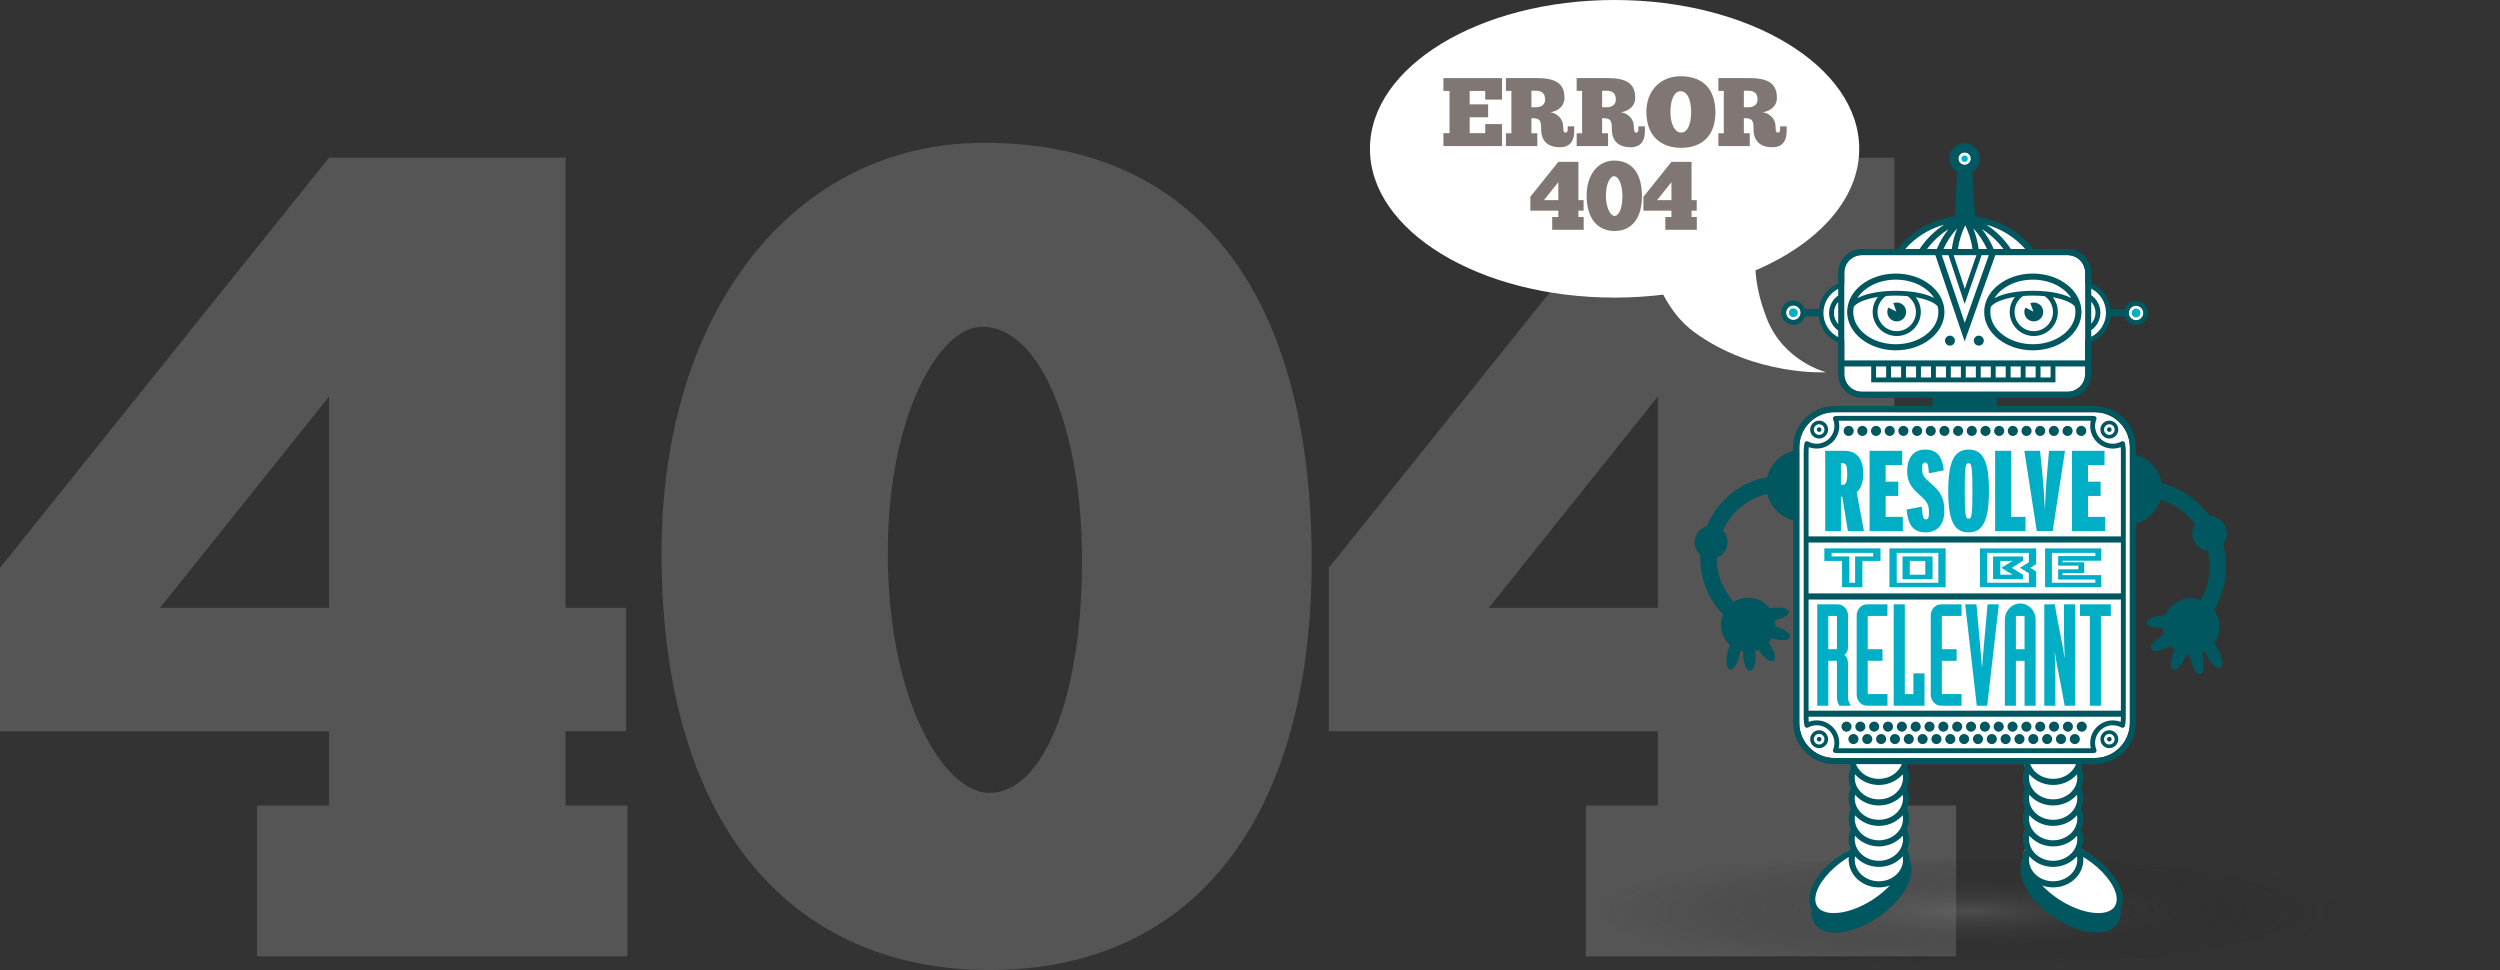 <?xml version="1.0" encoding="utf-8"?>
<!-- Generator: Adobe Illustrator 15.0.2, SVG Export Plug-In . SVG Version: 6.00 Build 0)  -->
<!DOCTYPE svg PUBLIC "-//W3C//DTD SVG 1.1//EN" "http://www.w3.org/Graphics/SVG/1.1/DTD/svg11.dtd">
<svg version="1.1" id="Layer_1" xmlns="http://www.w3.org/2000/svg" xmlns:xlink="http://www.w3.org/1999/xlink" x="0px" y="0px"
	 width="875.209px" height="339.591px" viewBox="209.639 59.957 875.209 339.591"
	 enable-background="new 209.639 59.957 875.209 339.591" xml:space="preserve">
<rect x="209.639" y="59.957" width="875.209" height="339.591" fill="#333333" stroke="none"/>
<g opacity="0.17">
	<path fill="#FFFFFF" d="M209.639,258.751l115.198-143.598h82.799v157.598h21.2v43.199h-21.2v26h21.601v52.799H299.637v-52.799h25.2
		v-26H209.639V258.751z M324.837,272.751v-73.999l-59.199,73.999H324.837z"/>
	<path fill="#FFFFFF" d="M441.238,253.552c0-84.799,46.398-143.598,112.797-143.598c78.398,0,114.799,57.999,114.799,146.397
		c0,88.799-40.4,143.197-112.799,143.197C489.237,399.55,441.238,351.951,441.238,253.552z M588.438,256.352
		c0-47.599-15.201-81.999-34.801-81.999c-14.8-0.4-33.2,30.399-33.2,79.199c0,51.599,19.6,83.998,35.6,83.998
		C574.436,337.55,588.438,305.151,588.438,256.352z"/>
	<path fill="#FFFFFF" d="M674.838,258.751l115.197-143.598h82.799v157.598h21.201v43.199h-21.201v26h21.6v52.799H764.836v-52.799
		h25.199v-26H674.838V258.751z M790.036,272.751v-73.999l-59.199,73.999H790.036z"/>
</g>
<radialGradient id="SVGID_1_" cx="1098.961" cy="-657.332" r="122.32" gradientTransform="matrix(1.077 0 0 -0.173 -284.161 265.197)" gradientUnits="userSpaceOnUse">
	<stop  offset="0" style="stop-color:#757475;stop-opacity:0.808"/>
	<stop  offset="0.169" style="stop-color:#595759;stop-opacity:0.671"/>
	<stop  offset="0.377" style="stop-color:#3D3B3E;stop-opacity:0.504"/>
	<stop  offset="0.585" style="stop-color:#2A272B;stop-opacity:0.335"/>
	<stop  offset="0.793" style="stop-color:#1E1B1F;stop-opacity:0.167"/>
	<stop  offset="1" style="stop-color:#1A171B;stop-opacity:0"/>
</radialGradient>
<ellipse opacity="0.5" fill="url(#SVGID_1_)" enable-background="new    " cx="898.981" cy="378.718" rx="185.867" ry="18.002"/>
<g>
	<path fill="#FFFFFF" d="M897.526,137.582c-10.025,0-18.617,4.476-22.166,10.818h44.338
		C916.149,142.058,907.565,137.582,897.526,137.582z"/>
	<path fill="#00575F" d="M979.627,296.001c-1.387,0-2.627-2.742-3.129-5.453c-0.076-0.387-0.135-0.793-0.18-1.196
		c-0.457-0.015-0.91-0.063-1.342-0.14c-0.057,0.143-0.105,0.281-0.162,0.42c-1.119,2.802-2.74,4.754-3.93,4.754
		c-0.133,0-0.264-0.024-0.381-0.07c-1.359-0.547-0.953-3.688,0.123-6.363c0.066-0.168,0.141-0.332,0.213-0.494
		c-0.541-0.394-1.043-0.845-1.5-1.342c-0.104,0.059-0.209,0.12-0.309,0.176c-1.768,0.989-3.562,1.586-4.801,1.586
		c-0.936,0-1.33-0.35-1.492-0.641c-0.717-1.279,1.572-3.466,4.08-4.877c0.105-0.055,0.215-0.113,0.312-0.169
		c-0.098-0.329-0.178-0.653-0.234-0.974c-0.082-0.442-0.139-0.907-0.154-1.379c-0.25,0.011-0.488,0.017-0.729,0.017
		c-2.361,0-4.787-0.567-4.887-1.847c-0.055-0.676,0.551-1.299,1.734-1.809c1.062-0.46,2.498-0.771,4.033-0.886
		c0.24-0.017,0.479-0.03,0.713-0.039c1.348-2.974,4.049-5.093,7.266-5.698c1.756-0.33,3.557-0.181,5.225,0.426
		c1.645-2.816,2.65-5.922,2.996-9.234c0.281-2.696,0.107-5.395-0.514-8.021c-2.682-0.266-4.867-2.25-5.365-4.908
		c-0.283-1.551,0.029-3.113,0.893-4.428c-0.043-0.064-0.096-0.129-0.141-0.189c-3.117-3.968-7.256-6.828-11.979-8.287
		c-1.623,5.221-6.51,8.839-12,8.839c-5.201,0-9.785-3.12-11.684-7.968l-1.139-1.45l0.246-0.196c0.104-0.083,0.205-0.156,0.311-0.232
		l0.01-0.007c-0.193-0.888-0.295-1.799-0.295-2.704c0-6.922,5.627-12.554,12.551-12.554c6.164,0,11.342,4.36,12.375,10.4
		c6.408,1.656,11.977,5.313,16.133,10.598c0.26,0.334,0.516,0.674,0.76,1.014c2.875,0.043,5.336,2.105,5.861,4.939
		c0.322,1.713-0.109,3.469-1.178,4.838c0.971,3.567,1.262,7.236,0.879,10.912c-0.455,4.375-1.83,8.442-4.086,12.104
		c0.891,1.201,1.506,2.605,1.781,4.084c0.49,2.623-0.105,5.363-1.635,7.546c0.525,0.706,1.021,1.526,1.439,2.379
		c0.674,1.383,1.129,2.774,1.27,3.927c0.158,1.283-0.078,2.11-0.682,2.412c-0.141,0.064-0.295,0.102-0.463,0.102l0,0
		c-1.174,0-2.896-1.836-4.178-4.459c-0.234-0.463-0.428-0.934-0.609-1.408c-0.328,0.187-0.662,0.352-0.998,0.496
		c0.105,0.402,0.193,0.793,0.266,1.18c0.465,2.472,0.326,4.717-0.348,5.713c-0.215,0.309-0.475,0.495-0.775,0.55
		C979.747,296,979.684,296.001,979.627,296.001z"/>
	<path fill="#00575F" d="M822.247,294.798c-1.396,0-2.242-2.813-2.355-5.59c-0.014-0.373-0.014-0.756,0-1.139
		c-0.34-0.066-0.68-0.146-1.006-0.246c-0.064,0.477-0.146,0.956-0.262,1.424c-0.588,2.518-1.867,5.068-3.178,5.068
		c-0.078,0-0.15-0.011-0.225-0.025c-0.285-0.065-0.521-0.256-0.713-0.557c-0.609-0.975-0.645-3.124-0.102-5.47
		c0.215-0.892,0.496-1.755,0.83-2.511c-1.908-1.732-3.014-4.082-3.119-6.653c-0.062-1.394,0.189-2.761,0.738-4.06
		c-5.385-5.469-8.27-13.062-7.938-20.885c-1.227-1.047-1.957-2.545-2.027-4.15c-0.109-2.688,1.672-5.106,4.25-5.811
		c0.168-0.396,0.342-0.792,0.527-1.188c3.959-8.39,11.672-14.37,20.666-16.028c1.344-5.575,6.445-9.601,12.203-9.601
		c6.926,0,12.553,5.633,12.553,12.561c0,6.922-5.627,12.557-12.553,12.557c-5.795,0-10.881-4.034-12.215-9.639
		c-6.697,1.576-12.459,6.271-15.449,12.607c-0.033,0.08-0.068,0.156-0.104,0.234c1.027,1.027,1.615,2.385,1.678,3.834
		c0.104,2.512-1.449,4.809-3.795,5.66c-0.037,5.756,2.113,11.357,5.943,15.449c1.406-0.872,3.004-1.374,4.645-1.439
		c3.121-0.123,6.082,1.289,7.955,3.748c0.221-0.043,0.439-0.082,0.656-0.119c0.768-0.115,1.51-0.176,2.215-0.176
		c2.201,0,3.596,0.547,3.736,1.461c0.207,1.312-2.225,2.432-4.82,2.906c0.088,0.452,0.135,0.885,0.154,1.303
		c0.01,0.295,0.006,0.6-0.02,0.938c0.105,0.032,0.213,0.062,0.322,0.095c1.404,0.411,2.676,0.992,3.576,1.633
		c1.006,0.717,1.443,1.422,1.262,2.041c-0.197,0.674-1.086,1.045-2.5,1.045c-1.043,0-2.311-0.203-3.561-0.572
		c-0.113-0.033-0.223-0.065-0.322-0.098c-0.318,0.562-0.686,1.086-1.09,1.553c0.104,0.129,0.201,0.264,0.293,0.4
		c1.574,2.26,2.623,5.098,1.475,5.901c-0.176,0.118-0.381,0.182-0.619,0.182c-1.135,0-2.9-1.452-4.408-3.614
		c-0.078-0.113-0.158-0.231-0.23-0.346c-0.391,0.165-0.793,0.303-1.191,0.411c0.049,0.382,0.076,0.761,0.09,1.132
		c0.109,2.753-0.527,5.715-1.932,5.77L822.247,294.798z"/>
	<path fill="#FFFFFF" d="M942.971,204.258H851.85c-6.791,0-12.297,5.507-12.297,12.294v96.481c0,6.787,5.506,12.293,12.297,12.293
		h5.355c-0.004,0.117-0.02,0.232-0.02,0.354c0,1.238,0.264,2.42,0.727,3.502c-0.463,1.083-0.727,2.261-0.727,3.501
		c0,1.235,0.264,2.418,0.727,3.499c-0.463,1.087-0.727,2.264-0.727,3.502c0,1.236,0.264,2.416,0.727,3.503
		c-0.463,1.084-0.727,2.263-0.727,3.502c0,1.235,0.264,2.415,0.727,3.497c-0.463,1.087-0.727,2.264-0.727,3.502
		c0,1.176,0.242,2.294,0.662,3.332c-0.818,0.443-1.623,0.923-2.422,1.443c-8.713,5.693-13.314,13.914-10.662,18.923
		c-0.229,1.837,0.037,3.521,0.898,4.922c1.307,2.137,3.832,3.312,7.121,3.312c4.264,0,9.455-1.906,14.23-5.236
		c8.482-5.918,12.949-14.256,10.533-19.387c0.092-1.44-0.172-2.773-0.842-3.92c0.436-1.056,0.684-2.188,0.684-3.388
		c0-1.239-0.264-2.416-0.73-3.502c0.467-1.082,0.73-2.263,0.73-3.497c0-1.24-0.264-2.418-0.73-3.502
		c0.467-1.087,0.73-2.268,0.73-3.503c0-1.239-0.264-2.415-0.73-3.502c0.467-1.081,0.73-2.265,0.73-3.499
		c0-1.241-0.264-2.418-0.73-3.501c0.467-1.082,0.73-2.265,0.73-3.502c0-0.121-0.014-0.236-0.023-0.354h40.686
		c0,0.053-0.01,0.104-0.01,0.162c0,1.234,0.264,2.416,0.732,3.5c-0.469,1.084-0.732,2.262-0.732,3.504
		c0,1.234,0.264,2.414,0.732,3.5c-0.469,1.082-0.732,2.26-0.732,3.502c0,1.235,0.264,2.416,0.732,3.502
		c-0.469,1.084-0.732,2.262-0.732,3.5s0.264,2.418,0.732,3.502c-0.469,1.082-0.732,2.26-0.732,3.5c0,1.195,0.248,2.33,0.684,3.387
		c-0.668,1.15-0.93,2.479-0.844,3.918c-2.41,5.127,2.055,13.471,10.535,19.383c4.773,3.332,9.963,5.245,14.236,5.245
		c3.287,0,5.82-1.179,7.119-3.312c0.855-1.398,1.135-3.09,0.896-4.927c2.652-5.003-1.945-13.229-10.66-18.917
		c-0.803-0.525-1.609-1.002-2.424-1.445c0.418-1.037,0.658-2.158,0.658-3.332c0-1.24-0.264-2.418-0.727-3.5
		c0.465-1.084,0.727-2.264,0.727-3.502s-0.264-2.416-0.727-3.5c0.465-1.086,0.727-2.267,0.727-3.502c0-1.242-0.264-2.42-0.727-3.502
		c0.465-1.086,0.727-2.266,0.727-3.5c0-1.242-0.264-2.419-0.727-3.504c0.465-1.083,0.727-2.265,0.727-3.5
		c0-0.058-0.004-0.109-0.004-0.162h4.73c6.793,0,12.301-5.505,12.301-12.293v-96.48
		C955.272,209.765,949.764,204.258,942.971,204.258z"/>
	<path fill="#00575F" d="M942.971,202.123H851.85c-7.955,0-14.434,6.47-14.434,14.429v96.481c0,7.955,6.479,14.428,14.434,14.428
		h5.305c0.115,0.408,0.248,0.812,0.418,1.199c-0.484,1.108-0.762,2.316-0.762,3.584c0,1.267,0.275,2.473,0.762,3.584
		c-0.484,1.113-0.762,2.32-0.762,3.588c0,1.267,0.275,2.475,0.762,3.586c-0.484,1.109-0.762,2.317-0.762,3.588
		c0,1.263,0.275,2.472,0.762,3.582c-0.484,1.107-0.762,2.32-0.762,3.582c0,1.205,0.26,2.35,0.695,3.412
		c-0.857,0.455-1.701,0.947-2.545,1.48c-9.131,5.826-13.953,14.25-11.174,19.377c-0.244,1.883,0.041,3.605,0.939,5.04
		c1.369,2.19,4.02,3.394,7.467,3.394h0.006c4.465,0,9.908-1.955,14.914-5.373c8.889-6.051,13.576-14.594,11.047-19.848
		c0.09-1.472-0.188-2.832-0.885-4.012c0.447-1.079,0.709-2.242,0.709-3.471c0-1.262-0.27-2.475-0.754-3.582
		c0.484-1.11,0.754-2.318,0.754-3.582c0-1.27-0.27-2.479-0.754-3.588c0.484-1.111,0.754-2.319,0.754-3.586
		c0-1.268-0.27-2.475-0.754-3.588c0.484-1.11,0.754-2.316,0.754-3.584c0-1.269-0.27-2.477-0.754-3.584
		c0.168-0.388,0.301-0.791,0.414-1.199h40.512c0.119,0.408,0.254,0.812,0.422,1.199c-0.488,1.108-0.758,2.316-0.758,3.584
		c0,1.267,0.27,2.473,0.758,3.584c-0.488,1.113-0.758,2.32-0.758,3.588c0,1.267,0.27,2.475,0.758,3.586
		c-0.488,1.109-0.758,2.317-0.758,3.588c0,1.263,0.27,2.472,0.758,3.582c-0.488,1.107-0.758,2.32-0.758,3.582
		c0,1.229,0.258,2.392,0.717,3.471c-0.709,1.178-0.986,2.54-0.887,4.012c-2.531,5.254,2.15,13.797,11.043,19.848
		c5.006,3.418,10.445,5.373,14.916,5.373c3.447,0,6.102-1.203,7.473-3.394c0.898-1.435,1.186-3.157,0.934-5.04
		c2.783-5.127-2.037-13.551-11.174-19.377c-0.836-0.533-1.684-1.025-2.543-1.48c0.441-1.062,0.697-2.207,0.697-3.412
		c0-1.262-0.275-2.475-0.762-3.582c0.486-1.11,0.762-2.318,0.762-3.582c0-1.271-0.275-2.479-0.762-3.588
		c0.486-1.111,0.762-2.319,0.762-3.586c0-1.268-0.275-2.475-0.762-3.588c0.486-1.111,0.762-2.316,0.762-3.584
		c0-1.269-0.275-2.477-0.762-3.584c0.17-0.388,0.305-0.791,0.418-1.199h4.318c7.959,0,14.438-6.474,14.438-14.428v-96.481
		C957.409,208.593,950.93,202.123,942.971,202.123z M865.071,375.018c-4.582,2.92-9.494,4.594-13.48,4.594
		c-2.783,0-4.855-0.854-5.814-2.407c-0.623-1.013-0.773-2.27-0.523-3.662c0.729-4.049,4.879-9.277,10.861-13.096
		c0.25-0.158,0.5-0.314,0.752-0.465c-0.035,0.312-0.055,0.626-0.055,0.945c0,0.251,0.021,0.501,0.041,0.748
		c0.422,4.992,4.984,8.943,10.543,8.943c1.365,0,2.658-0.244,3.854-0.672C869.543,371.751,867.458,373.496,865.071,375.018z
		 M867.395,368.479c-4.654,0-8.449-3.388-8.449-7.554c0-0.158,0.016-0.309,0.021-0.469c0.025-0.248,0.059-0.498,0.104-0.742
		c0.135,0.16,0.295,0.311,0.445,0.468c1.934,1.993,4.746,3.266,7.879,3.266c3.389,0,6.398-1.464,8.34-3.733
		c0.072,0.396,0.123,0.797,0.123,1.211C875.856,365.091,872.063,368.479,867.395,368.479z M875.735,354.971
		c-0.023,0.153-0.066,0.309-0.104,0.458c-0.168,0.68-0.432,1.32-0.791,1.915c-0.029,0.046-0.059,0.087-0.092,0.131
		c-0.098,0.157-0.201,0.31-0.312,0.456c-1.521,2.038-4.105,3.381-7.043,3.381c-2.246,0-4.291-0.801-5.801-2.092
		c-0.416-0.35-0.793-0.725-1.115-1.141c-0.189-0.236-0.355-0.481-0.516-0.736c-0.215-0.355-0.398-0.732-0.547-1.121
		c-0.152-0.405-0.273-0.821-0.346-1.254c-0.072-0.396-0.125-0.799-0.125-1.215c0-0.414,0.053-0.813,0.125-1.211
		c0.877,1.031,1.99,1.884,3.242,2.52c1.18,0.598,2.482,1.004,3.879,1.148c0.395,0.041,0.801,0.063,1.203,0.063
		c1.025,0,2.002-0.146,2.941-0.394c1.207-0.325,2.322-0.836,3.314-1.504c0.779-0.525,1.488-1.137,2.084-1.834
		c0.072,0.395,0.121,0.797,0.121,1.211C875.856,354.173,875.807,354.574,875.735,354.971z M875.735,347.8
		c-0.154,0.847-0.457,1.646-0.895,2.373c-1.01,1.664-2.699,2.947-4.729,3.563c-0.854,0.257-1.768,0.404-2.719,0.404
		c-0.428,0-0.855-0.033-1.271-0.089c-2.668-0.362-4.924-1.84-6.162-3.879c-0.443-0.727-0.744-1.526-0.891-2.375
		c-0.074-0.396-0.125-0.795-0.125-1.207c0-0.42,0.051-0.82,0.125-1.221c0.373,0.438,0.795,0.834,1.242,1.209
		c0.568,0.473,1.201,0.893,1.869,1.246c1.543,0.803,3.314,1.279,5.211,1.279c1.902,0,3.68-0.477,5.219-1.281
		c0.676-0.352,1.305-0.771,1.871-1.244c0.453-0.373,0.879-0.77,1.252-1.207c0.072,0.399,0.121,0.801,0.121,1.219
		C875.856,347.003,875.807,347.403,875.735,347.8z M875.735,340.634c-0.154,0.842-0.457,1.641-0.895,2.369
		c-0.553,0.908-1.311,1.703-2.211,2.34c-0.766,0.539-1.641,0.964-2.592,1.248c-0.83,0.244-1.721,0.377-2.645,0.377
		c-0.916,0-1.807-0.133-2.641-0.377c-0.941-0.284-1.816-0.709-2.586-1.248c-0.904-0.637-1.652-1.432-2.207-2.34
		c-0.438-0.729-0.744-1.527-0.891-2.369c-0.074-0.398-0.125-0.803-0.125-1.217c0-0.416,0.051-0.819,0.125-1.215
		c1.934,2.269,4.947,3.733,8.322,3.733c3.391,0,6.4-1.465,8.342-3.733c0.072,0.396,0.121,0.799,0.121,1.215
		C875.856,339.832,875.807,340.235,875.735,340.634z M875.735,333.458c-0.156,0.846-0.457,1.646-0.895,2.371
		c-1.432,2.362-4.23,3.971-7.445,3.971c-3.203,0-6.002-1.608-7.434-3.971c-0.439-0.725-0.744-1.525-0.893-2.371
		c-0.072-0.396-0.125-0.801-0.125-1.213c0-0.416,0.053-0.816,0.125-1.213c0.375,0.438,0.795,0.834,1.238,1.205
		c0.572,0.475,1.201,0.893,1.873,1.248c1.543,0.807,3.314,1.283,5.213,1.283c1.9,0,3.68-0.477,5.221-1.283
		c0.674-0.355,1.303-0.771,1.869-1.248c0.451-0.371,0.879-0.771,1.25-1.205c0.072,0.396,0.123,0.797,0.123,1.213
		C875.856,332.656,875.807,333.063,875.735,333.458z M874.84,328.662c-0.553,0.908-1.311,1.703-2.211,2.34
		c-0.766,0.545-1.635,0.965-2.58,1.244c-0.838,0.248-1.729,0.389-2.654,0.389c-0.918,0-1.811-0.141-2.641-0.389
		c-0.945-0.277-1.816-0.699-2.586-1.244c-0.904-0.637-1.652-1.432-2.207-2.34c-0.23-0.385-0.42-0.785-0.576-1.201h16.027
		C875.258,327.876,875.071,328.277,874.84,328.662z M919.956,360.925c0-0.414,0.045-0.814,0.119-1.211
		c1.938,2.271,4.949,3.734,8.334,3.734c3.143,0,5.943-1.273,7.885-3.267c0.154-0.157,0.311-0.308,0.451-0.468
		c0.039,0.246,0.07,0.496,0.092,0.742c0.014,0.16,0.021,0.312,0.021,0.469c0,4.166-3.789,7.554-8.449,7.554
		C923.747,368.479,919.956,365.091,919.956,360.925z M921.321,332.238c0.57,0.475,1.195,0.893,1.875,1.248
		c1.539,0.807,3.311,1.283,5.213,1.283c1.9,0,3.674-0.477,5.215-1.283c0.676-0.355,1.297-0.771,1.871-1.248
		c0.449-0.371,0.873-0.77,1.25-1.205c0.068,0.396,0.113,0.797,0.113,1.213c0,0.412-0.045,0.817-0.113,1.213
		c-0.16,0.846-0.461,1.646-0.902,2.371c-1.432,2.362-4.227,3.971-7.434,3.971c-3.211,0-6.01-1.608-7.436-3.971
		c-0.443-0.725-0.75-1.525-0.898-2.371c-0.074-0.396-0.119-0.801-0.119-1.213c0-0.416,0.045-0.816,0.119-1.213
		C920.45,331.466,920.872,331.867,921.321,332.238z M920.393,327.46h16.029c-0.158,0.418-0.348,0.816-0.58,1.201
		c-0.549,0.908-1.305,1.703-2.203,2.34c-0.762,0.545-1.637,0.965-2.586,1.244c-0.834,0.248-1.725,0.389-2.645,0.389
		c-0.926,0-1.811-0.141-2.648-0.389c-0.945-0.277-1.812-0.699-2.582-1.244c-0.9-0.637-1.656-1.432-2.205-2.34
		C920.737,328.277,920.551,327.876,920.393,327.46z M920.075,338.203c1.938,2.269,4.949,3.733,8.334,3.733
		c3.381,0,6.391-1.465,8.336-3.733c0.068,0.396,0.113,0.799,0.113,1.215c0,0.414-0.045,0.817-0.113,1.217
		c-0.16,0.842-0.461,1.641-0.902,2.369c-0.549,0.908-1.305,1.703-2.205,2.34c-0.768,0.539-1.639,0.964-2.588,1.248
		c-0.83,0.244-1.721,0.377-2.641,0.377c-0.926,0-1.811-0.133-2.645-0.377c-0.945-0.284-1.816-0.709-2.586-1.248
		c-0.9-0.637-1.658-1.432-2.205-2.34c-0.443-0.729-0.75-1.527-0.898-2.369c-0.074-0.398-0.119-0.803-0.119-1.217
		C919.956,339.001,920,338.598,920.075,338.203z M920.075,345.371c0.375,0.438,0.797,0.834,1.25,1.209
		c0.566,0.473,1.191,0.893,1.873,1.242c1.541,0.807,3.309,1.282,5.211,1.282c1.9,0,3.674-0.476,5.215-1.278
		c0.676-0.354,1.297-0.773,1.871-1.248c0.449-0.373,0.873-0.77,1.25-1.207c0.068,0.399,0.113,0.801,0.113,1.219
		c0,0.412-0.045,0.812-0.113,1.209c-0.16,0.848-0.461,1.646-0.902,2.373c-1.23,2.041-3.494,3.518-6.152,3.879
		c-0.418,0.057-0.848,0.09-1.281,0.09c-0.953,0-1.857-0.146-2.711-0.404c-2.027-0.617-3.727-1.9-4.725-3.564
		c-0.447-0.726-0.748-1.525-0.896-2.371c-0.074-0.397-0.119-0.799-0.119-1.211C919.956,346.171,920,345.771,920.075,345.371z
		 M920.075,352.542c0.596,0.699,1.309,1.31,2.086,1.834c0.986,0.668,2.102,1.18,3.311,1.504c0.934,0.248,1.916,0.395,2.938,0.395
		c0.406,0,0.811-0.021,1.207-0.062c1.393-0.146,2.703-0.553,3.879-1.149c1.258-0.636,2.365-1.489,3.25-2.519
		c0.07,0.396,0.115,0.797,0.115,1.211c0,0.416-0.045,0.816-0.115,1.214c-0.084,0.433-0.197,0.85-0.352,1.254
		c-0.146,0.389-0.328,0.765-0.551,1.121c-0.15,0.255-0.324,0.5-0.51,0.735c-0.326,0.418-0.705,0.793-1.111,1.142
		c-1.52,1.292-3.557,2.092-5.812,2.092c-2.934,0-5.52-1.344-7.029-3.381c-0.117-0.146-0.225-0.3-0.32-0.456
		c-0.031-0.044-0.059-0.085-0.084-0.131c-0.359-0.594-0.623-1.235-0.793-1.915c-0.039-0.149-0.08-0.304-0.105-0.458
		c-0.074-0.396-0.119-0.799-0.119-1.217C919.956,353.341,920,352.938,920.075,352.542z M938.956,361.673
		c0.02-0.246,0.041-0.496,0.041-0.748c0-0.317-0.018-0.631-0.055-0.944c0.254,0.149,0.506,0.308,0.76,0.465
		c5.979,3.817,10.129,9.046,10.854,13.097c0.252,1.393,0.102,2.648-0.527,3.66c-0.949,1.555-3.016,2.408-5.812,2.408
		c-3.982,0-8.898-1.674-13.477-4.594c-2.385-1.521-4.477-3.268-6.182-5.072c1.195,0.428,2.486,0.672,3.852,0.672
		C933.969,370.617,938.536,366.667,938.956,361.673z M955.272,313.033c0,6.788-5.508,12.293-12.301,12.293h-3.992h-2.133h-16.879
		h-2.139h-65.98c-6.791,0-12.297-5.505-12.297-12.293v-96.48c0-6.788,5.506-12.294,12.297-12.294h91.121
		c6.793,0,12.303,5.507,12.303,12.294V313.033L955.272,313.033z"/>
	<circle fill="#FFFFFF" cx="897.426" cy="115.499" r="2.279"/>
	<path fill="#00AEC5" d="M898.551,115.497c0-0.622-0.498-1.128-1.123-1.128s-1.131,0.506-1.131,1.128
		c0,0.627,0.506,1.133,1.131,1.133S898.551,116.124,898.551,115.497z"/>
	<path fill="#FFFFFF" d="M960.094,169.53c0-1.467-1.186-2.656-2.65-2.656c-1.463,0-2.656,1.189-2.656,2.656
		c0,1.464,1.193,2.651,2.656,2.651C958.909,172.181,960.094,170.994,960.094,169.53z"/>
	<path fill="#00AEC5" d="M957.438,167.985c-0.85,0-1.539,0.689-1.539,1.545c0,0.853,0.689,1.546,1.539,1.546
		c0.855,0,1.549-0.694,1.549-1.546C958.985,168.674,958.293,167.985,957.438,167.985z"/>
	<path fill="#FFFFFF" d="M840.104,169.437c0-1.456-1.176-2.642-2.637-2.642c-1.453,0-2.635,1.186-2.635,2.642
		c0,1.458,1.182,2.638,2.635,2.638C838.928,172.075,840.104,170.895,840.104,169.437z"/>
	<path fill="#00AEC5" d="M838.346,168.164c-0.254-0.174-0.551-0.273-0.877-0.273c-0.32,0-0.627,0.099-0.877,0.273
		c-0.406,0.278-0.676,0.743-0.676,1.273c0,0.528,0.27,0.992,0.676,1.271c0.25,0.17,0.557,0.273,0.877,0.273
		c0.326,0,0.623-0.103,0.877-0.273c0.398-0.279,0.666-0.742,0.666-1.271C839.012,168.907,838.745,168.442,838.346,168.164z"/>
	<path fill="#FFFFFF" d="M947.481,169.071c0-4.818-3.361-8.849-7.865-9.9v-3.764c0-3.393-2.75-6.147-6.143-6.147H861.44
		c-3.391,0-6.141,2.754-6.141,6.147v4.172c-4.42,1.116-7.693,5.103-7.693,9.857s3.273,8.74,7.693,9.853v11.646
		c0,3.396,2.75,6.151,6.141,6.151h72.033c3.393,0,6.143-2.754,6.143-6.151v-11.967C944.12,177.918,947.481,173.89,947.481,169.071z"
		/>
	<path fill="#00AEC5" d="M856.569,245.886l-1.973-12.004h-0.479v12.004h-5.504v-28.102h6.867c3.527,0,6.461,2.126,6.461,7.951
		c0,3.091-0.84,5.256-2.322,6.583l2.562,13.568H856.569L856.569,245.886z M854.676,222.122h-0.559v7.584h0.479
		c1.326,0,1.729-1.083,1.729-3.771C856.327,223.044,855.965,222.122,854.676,222.122z"/>
	<path fill="#00AEC5" d="M864.155,245.886v-28.102h11.393v4.975h-5.775v5.824h4.418v4.982h-4.418v7.345h6.02v4.977H864.155z"/>
	<path fill="#00AEC5" d="M883.739,246.33c-4.697,0-6.219-3.213-6.621-7.993l5.297-1.001c0.281,3.733,0.605,4.457,1.365,4.457
		c0.879,0,1.162-0.602,1.162-2.492c0-2.689-0.723-3.772-2.967-5.817c-3.658-2.973-4.662-5.422-4.662-8.634
		c0-4.457,2.129-7.508,6.309-7.508c4.256,0,5.98,2.611,6.502,7.265l-5.182,1.046c-0.238-3.29-0.604-3.777-1.32-3.777
		c-0.805,0-1.086,0.568-1.086,2.293c0,1.966,0.557,2.85,2.771,4.775c3.852,3.131,5.02,5.66,5.02,9.876
		C890.327,243.394,887.993,246.33,883.739,246.33z"/>
	<path fill="#00AEC5" d="M898.749,246.33c-4.977,0-7.064-4.015-7.064-14.455c0-10.436,2.17-14.532,7.146-14.532
		c4.982,0,7.109,4.055,7.109,14.453C905.938,242.232,903.768,246.33,898.749,246.33z M898.793,222.122
		c-1.082,0-1.328,1.164-1.328,9.674c0,8.506,0.281,9.754,1.328,9.754c1.078,0,1.365-1.162,1.365-9.675
		S899.872,222.122,898.793,222.122z"/>
	<path fill="#00AEC5" d="M908.104,245.886v-28.102h5.615v23.125h5.021v4.977H908.104z"/>
	<path fill="#00AEC5" d="M928.254,245.886h-5.58l-4.34-28.102h5.5l0.883,8.912c0.365,3.733,0.646,8.751,0.801,11.762
		c0.125-3.01,0.363-8.028,0.689-11.804l0.764-8.87h5.576L928.254,245.886z"/>
	<path fill="#00AEC5" d="M934.997,245.886v-28.102h11.398v4.975h-5.775v5.824h4.408v4.982h-4.408v7.345h6.018v4.977H934.997z"/>
	<path fill="#00575F" d="M948.081,321.873c-1.736,0-3.139-1.406-3.139-3.137c0-1.732,1.402-3.143,3.139-3.143
		c1.73,0,3.137,1.41,3.137,3.143C951.217,320.466,949.813,321.873,948.081,321.873z M948.081,316.876
		c-1.031,0-1.859,0.832-1.859,1.859c0,1.021,0.828,1.857,1.859,1.857c1.02,0,1.854-0.836,1.854-1.857
		C949.934,317.708,949.1,316.876,948.081,316.876z"/>
	<path fill="#00575F" d="M947.266,318.736c0,0.448,0.355,0.812,0.814,0.812c0.447,0,0.811-0.364,0.811-0.812
		c0-0.449-0.361-0.816-0.811-0.816C947.622,317.919,947.266,318.287,947.266,318.736z"/>
	<path fill="#00575F" d="M948.081,207.207c-1.736,0-3.139,1.407-3.139,3.138c0,1.733,1.402,3.143,3.139,3.143
		c1.73,0,3.137-1.41,3.137-3.143C951.217,208.614,949.813,207.207,948.081,207.207z M948.081,212.205
		c-1.031,0-1.859-0.833-1.859-1.86c0-1.023,0.828-1.859,1.859-1.859c1.02,0,1.854,0.835,1.854,1.859
		C949.934,211.372,949.1,212.205,948.081,212.205z"/>
	<path fill="#00575F" d="M947.266,210.345c0,0.449,0.355,0.818,0.814,0.818c0.447,0,0.811-0.369,0.811-0.818
		c0-0.449-0.361-0.813-0.811-0.813C947.622,209.532,947.266,209.896,947.266,210.345z"/>
	<path fill="#00575F" d="M846.487,213.488c-1.732,0-3.139-1.41-3.139-3.143c0-1.731,1.406-3.138,3.139-3.138
		c1.729,0,3.137,1.407,3.137,3.138C849.624,212.078,848.215,213.488,846.487,213.488z M846.487,208.486
		c-1.021,0-1.855,0.835-1.855,1.859c0,1.027,0.834,1.86,1.855,1.86c1.025,0,1.854-0.833,1.854-1.86
		C848.34,209.321,847.512,208.486,846.487,208.486z"/>
	<path fill="#00575F" d="M845.674,210.345c0,0.449,0.363,0.818,0.812,0.818c0.451,0,0.816-0.369,0.816-0.818
		c0-0.449-0.365-0.813-0.816-0.813C846.038,209.532,845.674,209.896,845.674,210.345z"/>
	<path fill="#00575F" d="M846.487,315.593c-1.732,0-3.141,1.41-3.141,3.143c0,1.73,1.408,3.137,3.141,3.137
		c1.729,0,3.137-1.406,3.137-3.137C849.624,317.001,848.215,315.593,846.487,315.593z M846.487,320.593
		c-1.021,0-1.857-0.836-1.857-1.857c0-1.027,0.836-1.859,1.857-1.859c1.025,0,1.854,0.832,1.854,1.859
		C848.34,319.757,847.512,320.593,846.487,320.593z"/>
	<path fill="#00575F" d="M845.674,318.736c0,0.448,0.363,0.812,0.812,0.812c0.451,0,0.816-0.364,0.816-0.812
		c0-0.449-0.365-0.816-0.816-0.816C846.038,317.919,845.674,318.287,845.674,318.736z"/>
	<path fill="#00575F" d="M953.549,215.076c-0.062-0.265-0.24-0.484-0.484-0.594c-0.252-0.107-0.535-0.099-0.77,0.032
		c-0.916,0.51-1.953,0.778-3.002,0.778c-3.422,0-6.199-2.778-6.199-6.198c0-0.798,0.152-1.579,0.449-2.319
		c0.104-0.25,0.082-0.537-0.057-0.765c-0.146-0.229-0.385-0.381-0.652-0.408c-0.396-0.04-0.795-0.058-1.18-0.058h-48.059
		c-0.012-0.001-0.02-0.002-0.031-0.002h-40.299c-0.393,0-0.787,0.013-1.182,0.055c-0.268,0.028-0.502,0.177-0.65,0.407
		c-0.141,0.227-0.158,0.512-0.057,0.764c0.303,0.744,0.453,1.527,0.453,2.321c0,3.42-2.779,6.199-6.199,6.199
		c-1.051,0-2.094-0.267-3.006-0.779c-0.24-0.129-0.521-0.143-0.766-0.032c-0.25,0.11-0.428,0.33-0.486,0.594
		c-0.193,0.873-0.293,1.767-0.293,2.655v38.691v0.074v54.936c0,0.886,0.1,1.777,0.293,2.652c0.057,0.265,0.236,0.482,0.486,0.594
		c0.244,0.113,0.523,0.097,0.768-0.033c0.91-0.512,1.953-0.782,3.004-0.782c3.42,0,6.199,2.782,6.199,6.202
		c0,0.795-0.154,1.572-0.453,2.324c-0.104,0.25-0.084,0.531,0.057,0.76c0.146,0.23,0.383,0.384,0.65,0.409
		c0.379,0.038,0.771,0.058,1.182,0.058h38.135c0.012,0,0.021,0.006,0.031,0.006h50.223c0.377,0,0.773-0.021,1.18-0.06
		c0.268-0.022,0.508-0.175,0.648-0.405c0.143-0.23,0.162-0.512,0.061-0.765c-0.297-0.742-0.449-1.524-0.449-2.322
		c0-3.421,2.777-6.198,6.199-6.198c1.051,0,2.088,0.27,3,0.781c0.234,0.129,0.52,0.145,0.771,0.035
		c0.244-0.113,0.422-0.333,0.484-0.598c0.193-0.875,0.287-1.769,0.287-2.655v-54.94v-0.074v-38.688
		C953.836,216.836,953.743,215.946,953.549,215.076z M842.866,216.495c0.881,0.333,1.816,0.501,2.766,0.501
		c4.357,0,7.912-3.547,7.912-7.907c0-0.622-0.076-1.238-0.219-1.843h33.682l0.018,0.006H941.6c-0.145,0.601-0.215,1.217-0.215,1.842
		c0,4.358,3.549,7.907,7.908,7.907c0.945,0,1.883-0.17,2.764-0.5c0.045,0.407,0.072,0.817,0.072,1.227v30.023H842.786v-30.025
		C842.786,217.315,842.813,216.905,842.866,216.495z M952.129,311.431c0,0.408-0.025,0.82-0.072,1.229
		c-0.881-0.33-1.814-0.5-2.764-0.5c-4.359,0-7.908,3.545-7.908,7.906c0,0.624,0.07,1.24,0.221,1.842h-33.688
		c-0.008,0-0.014-0.006-0.014-0.006h-54.58c0.143-0.604,0.219-1.219,0.219-1.841c0-4.362-3.555-7.91-7.912-7.91
		c-0.949,0-1.885,0.173-2.766,0.503c-0.053-0.41-0.08-0.818-0.08-1.229v-0.543h109.344V311.431z M952.129,308.746H842.786v-38.906
		h109.344V308.746z M952.129,256.492v11.211H842.786v-11.211v-0.074v-6.533h109.344v6.533V256.492z"/>
	<path fill="#00AEC5" d="M848.313,251.937v4.387h6.201v9.213h7.119v-9.213h6.342v-4.387H848.313z M865.428,254.759h-6.34v9.207
		h-2.025v-9.207h-6.209v-1.26h14.574V254.759z"/>
	<path fill="#00AEC5" d="M871.104,251.937v13.6h19.666v-13.6H871.104L871.104,251.937z M888.223,263.966h-14.57V253.5h14.57V263.966
		z"/>
	<path fill="#00AEC5" d="M875.68,254.759v7.951h10.51v-7.951H875.68z M883.651,261.142h-5.428v-4.818h5.428V261.142z"/>
	<path fill="#00AEC5" d="M922.458,265.537h-19.656v-13.6h19.656v5.533l-2.068,1.264l2.068,1.28V265.537z M919.917,263.966v-3.299
		l-3.133-1.934l3.133-1.938V253.5h-14.578v10.467H919.917z M917.879,262.71h-10.502v-7.951h10.502v1.523l-3.959,2.451l3.959,2.451
		V262.71z M914.204,261.142l-3.9-2.408l3.9-2.41h-4.289v4.818H914.204z"/>
	<path fill="#00AEC5" d="M857.413,306.703c-0.42-0.795-0.816-1.547-0.816-2.504v-11.687c0-1.701-0.404-2.722-1.314-3.265
		c0.801-0.551,1.314-1.287,1.314-2.774v-11.101c0-2.119-1.645-3.848-3.66-3.848h-7.117v35.491h3.879V291.3h3.023v12.898
		c0,0.973,0.414,2.006,0.768,2.696l0.061,0.12h4.025L857.413,306.703z M852.721,287.24h-3.023v-11.652h3.023V287.24z"/>
	<path fill="#00AEC5" d="M870.405,307.016h-7.111c-2.029,0-3.666-1.729-3.666-3.853v-27.791c0-2.121,1.637-3.849,3.666-3.849h7.111
		v4.063h-6.9v11.65h5.174v4.062h-5.174v11.652h6.9V307.016z"/>
	<path fill="#00AEC5" d="M883.374,307.016h-10.781v-35.491h3.881v31.43h3.021v-7.267h3.879V307.016z"/>
	<path fill="#00AEC5" d="M896.342,307.016h-7.113c-2.021,0-3.666-1.729-3.666-3.853v-27.791c0-2.121,1.645-3.849,3.666-3.849h7.113
		v4.063h-6.898v11.65h5.176v4.062h-5.176v11.652h6.898V307.016z"/>
	<path fill="#00AEC5" d="M905.325,307.016h-3.645l-4.064-35.491h3.938l1.641,18.413c0.104,1.16,0.217,2.405,0.307,4.067
		c0.096-1.66,0.209-2.906,0.312-4.062l0.082-0.986l1.561-17.432h3.938L905.325,307.016z"/>
	<path fill="#00AEC5" d="M922.282,307.016h-3.877V291.3h-3.029v15.716H911.5v-30.12c0-3.125,2.42-5.665,5.391-5.665
		c2.973,0,5.393,2.541,5.393,5.665v30.12H922.282z M915.375,287.24h3.029v-11.652h-3.029V287.24z"/>
	<path fill="#00AEC5" d="M936.092,307.016h-3.658l-0.031-0.181c-0.49-2.976-1.082-6-1.656-8.926
		c-0.637-3.226-1.285-6.529-1.826-9.918c0.143,3.016,0.268,6.561,0.268,8.645v10.38h-3.883v-35.491h3.664l0.033,0.18
		c0.484,2.979,1.082,6.002,1.656,8.928c0.635,3.221,1.283,6.529,1.826,9.914c-0.146-3.016-0.271-6.557-0.271-8.641v-10.381h3.879
		V307.016z"/>
	<path fill="#00AEC5" d="M945.141,307.016h-3.881v-31.429h-3.451v-4.062h10.787v4.062h-3.455V307.016z"/>
	<path fill="#00AEC5" d="M945.252,256.251v-4.315h-19.658v1.354v2.959v0.545v3.756v0.746v2.966v1.272h19.658v-4.238h-13.541v-0.746
		h7.578v-3.756h-7.578v-0.545h13.541V256.251z M937.235,257.994v1.279h-7.064v3.568h13.012v1.125H930.17h-2.201v-1.125v-3.701
		v-1.146v-3.369V253.5h2.201h13.012v1.125H930.17v3.369H937.235z"/>
	<path fill="#00575F" d="M939.78,315.466c0.625-0.745,0.52-1.858-0.232-2.48c-0.752-0.624-1.863-0.517-2.486,0.23
		c-0.617,0.75-0.521,1.863,0.234,2.484C938.047,316.326,939.155,316.218,939.78,315.466z"/>
	<path fill="#00575F" d="M934.938,315.466c0.615-0.745,0.514-1.858-0.234-2.48c-0.754-0.624-1.867-0.517-2.482,0.23
		c-0.625,0.75-0.52,1.863,0.232,2.484C933.2,316.326,934.313,316.218,934.938,315.466z"/>
	<path fill="#00575F" d="M930.092,315.466c0.619-0.745,0.52-1.858-0.234-2.48c-0.748-0.624-1.861-0.517-2.482,0.23
		c-0.623,0.75-0.514,1.863,0.232,2.484C928.358,316.326,929.467,316.218,930.092,315.466z"/>
	<path fill="#00575F" d="M925.249,315.466c0.617-0.745,0.516-1.858-0.238-2.48c-0.748-0.624-1.854-0.517-2.479,0.23
		c-0.621,0.75-0.521,1.863,0.23,2.484C923.512,316.326,924.622,316.218,925.249,315.466z"/>
	<path fill="#00575F" d="M920.399,315.466c0.623-0.745,0.518-1.858-0.23-2.48c-0.75-0.624-1.859-0.517-2.484,0.23
		c-0.619,0.75-0.512,1.863,0.232,2.484C918.668,316.326,919.78,316.218,920.399,315.466z"/>
	<path fill="#00575F" d="M915.553,315.466c0.629-0.745,0.521-1.858-0.229-2.48c-0.746-0.624-1.865-0.517-2.484,0.23
		c-0.621,0.75-0.52,1.863,0.236,2.484C913.827,316.326,914.932,316.218,915.553,315.466z"/>
	<path fill="#00575F" d="M910.711,315.466c0.627-0.745,0.521-1.858-0.229-2.48c-0.748-0.624-1.865-0.517-2.484,0.23
		c-0.619,0.75-0.52,1.863,0.229,2.484C908.981,316.326,910.092,316.218,910.711,315.466z"/>
	<path fill="#00575F" d="M858.184,211.936c0.629-0.748,0.521-1.856-0.229-2.482c-0.75-0.618-1.863-0.518-2.479,0.233
		c-0.629,0.753-0.525,1.861,0.23,2.485C856.456,212.791,857.569,212.689,858.184,211.936z"/>
	<path fill="#00575F" d="M862.979,211.936c0.621-0.748,0.518-1.856-0.234-2.482c-0.744-0.618-1.863-0.518-2.48,0.233
		c-0.629,0.753-0.52,1.861,0.23,2.485C861.249,212.791,862.356,212.689,862.979,211.936z"/>
	<path fill="#00575F" d="M867.764,211.936c0.627-0.748,0.521-1.856-0.234-2.482c-0.744-0.618-1.855-0.518-2.48,0.233
		c-0.615,0.753-0.518,1.861,0.238,2.485C866.034,212.791,867.147,212.689,867.764,211.936z"/>
	<path fill="#00575F" d="M872.555,211.936c0.621-0.748,0.521-1.856-0.23-2.482c-0.752-0.618-1.855-0.518-2.482,0.233
		c-0.625,0.753-0.52,1.861,0.232,2.485C870.823,212.791,871.938,212.689,872.555,211.936z"/>
	<path fill="#00575F" d="M877.342,211.936c0.623-0.748,0.521-1.856-0.225-2.482c-0.754-0.618-1.867-0.518-2.49,0.233
		c-0.619,0.753-0.52,1.861,0.232,2.485C875.614,212.791,876.723,212.689,877.342,211.936z"/>
	<path fill="#00575F" d="M882.135,211.936c0.619-0.748,0.52-1.856-0.232-2.482c-0.748-0.618-1.861-0.518-2.48,0.233
		c-0.627,0.753-0.52,1.861,0.229,2.485C880.405,212.791,881.51,212.689,882.135,211.936z"/>
	<path fill="#00575F" d="M886.92,211.936c0.621-0.748,0.52-1.856-0.229-2.482c-0.754-0.618-1.865-0.518-2.482,0.233
		c-0.621,0.753-0.523,1.861,0.23,2.485C885.19,212.791,886.303,212.689,886.92,211.936z"/>
	<path fill="#00575F" d="M891.709,211.936c0.623-0.748,0.523-1.856-0.229-2.482c-0.746-0.618-1.861-0.518-2.486,0.233
		c-0.619,0.753-0.516,1.861,0.236,2.485C889.979,212.791,891.094,212.689,891.709,211.936z"/>
	<path fill="#00575F" d="M896.5,211.936c0.621-0.748,0.521-1.856-0.227-2.482c-0.752-0.618-1.863-0.518-2.486,0.233
		c-0.625,0.753-0.518,1.861,0.23,2.485C894.768,212.791,895.879,212.689,896.5,211.936z"/>
	<path fill="#00575F" d="M901.29,211.936c0.623-0.748,0.521-1.856-0.23-2.482c-0.752-0.618-1.861-0.518-2.48,0.233
		c-0.623,0.753-0.52,1.861,0.227,2.485C899.563,212.791,900.672,212.689,901.29,211.936z"/>
	<path fill="#00575F" d="M906.083,211.936c0.619-0.748,0.518-1.856-0.234-2.482c-0.75-0.618-1.859-0.518-2.486,0.233
		c-0.615,0.753-0.514,1.861,0.232,2.485C904.344,212.791,905.461,212.689,906.083,211.936z"/>
	<path fill="#00575F" d="M910.868,211.936c0.625-0.748,0.518-1.856-0.23-2.482c-0.752-0.618-1.861-0.518-2.479,0.233
		c-0.627,0.753-0.521,1.861,0.229,2.485C909.141,212.791,910.252,212.689,910.868,211.936z"/>
	<path fill="#00575F" d="M915.661,211.936c0.621-0.748,0.52-1.856-0.234-2.482c-0.75-0.618-1.861-0.518-2.48,0.233
		c-0.625,0.753-0.521,1.861,0.23,2.485C913.926,212.791,915.042,212.689,915.661,211.936z"/>
	<path fill="#00575F" d="M920.45,211.936c0.621-0.748,0.518-1.856-0.234-2.482c-0.75-0.618-1.861-0.518-2.48,0.233
		c-0.621,0.753-0.521,1.861,0.229,2.485C918.711,212.791,919.821,212.689,920.45,211.936z"/>
	<path fill="#00575F" d="M925.237,211.936c0.623-0.748,0.514-1.856-0.234-2.482c-0.75-0.618-1.859-0.518-2.486,0.233
		c-0.615,0.753-0.514,1.861,0.238,2.485C923.502,212.791,924.618,212.689,925.237,211.936z"/>
	<path fill="#00575F" d="M930.024,211.936c0.627-0.748,0.521-1.856-0.227-2.482c-0.756-0.618-1.861-0.518-2.486,0.233
		c-0.623,0.753-0.523,1.861,0.236,2.485C928.29,212.791,929.405,212.689,930.024,211.936z"/>
	<path fill="#00575F" d="M934.819,211.936c0.621-0.748,0.52-1.856-0.23-2.482c-0.756-0.618-1.869-0.518-2.49,0.233
		c-0.619,0.753-0.516,1.861,0.236,2.485C933.077,212.791,934.192,212.689,934.819,211.936z"/>
	<path fill="#00575F" d="M939.606,211.936c0.625-0.748,0.521-1.856-0.232-2.482c-0.754-0.618-1.861-0.518-2.486,0.233
		c-0.623,0.753-0.514,1.861,0.234,2.485C937.875,212.791,938.983,212.689,939.606,211.936z"/>
	<path fill="#00575F" d="M905.87,315.466c0.623-0.745,0.514-1.858-0.232-2.48c-0.752-0.624-1.859-0.517-2.482,0.23
		c-0.621,0.75-0.521,1.863,0.23,2.484C904.135,316.326,905.245,316.218,905.87,315.466z"/>
	<path fill="#00575F" d="M901.026,315.466c0.623-0.745,0.521-1.858-0.234-2.48c-0.744-0.624-1.863-0.517-2.48,0.23
		c-0.619,0.75-0.52,1.863,0.229,2.484C899.293,316.326,900.403,316.218,901.026,315.466z"/>
	<path fill="#00575F" d="M896.182,315.466c0.625-0.745,0.518-1.858-0.232-2.48c-0.748-0.624-1.865-0.517-2.48,0.23
		c-0.625,0.75-0.52,1.863,0.227,2.484C894.45,316.326,895.563,316.218,896.182,315.466z"/>
	<path fill="#00575F" d="M891.334,315.466c0.623-0.745,0.523-1.858-0.225-2.48c-0.752-0.624-1.867-0.517-2.492,0.23
		c-0.615,0.75-0.518,1.863,0.238,2.484C889.604,316.326,890.715,316.218,891.334,315.466z"/>
	<path fill="#00575F" d="M886.499,315.466c0.621-0.745,0.512-1.858-0.232-2.48c-0.754-0.624-1.865-0.517-2.484,0.23
		c-0.625,0.75-0.523,1.863,0.229,2.484C884.764,316.326,885.874,316.218,886.499,315.466z"/>
	<path fill="#00575F" d="M881.651,315.466c0.619-0.745,0.52-1.858-0.236-2.48c-0.744-0.624-1.857-0.517-2.477,0.23
		c-0.629,0.75-0.52,1.863,0.229,2.484C879.917,316.326,881.03,316.218,881.651,315.466z"/>
	<path fill="#00575F" d="M876.813,315.466c0.613-0.745,0.51-1.858-0.238-2.48c-0.748-0.624-1.861-0.517-2.48,0.23
		c-0.623,0.75-0.521,1.863,0.238,2.484C875.075,316.326,876.184,316.218,876.813,315.466z"/>
	<path fill="#00575F" d="M871.965,315.466c0.623-0.745,0.516-1.858-0.232-2.48c-0.75-0.624-1.859-0.517-2.486,0.23
		c-0.623,0.75-0.516,1.863,0.229,2.484C870.225,316.326,871.342,316.218,871.965,315.466z"/>
	<path fill="#00575F" d="M867.118,315.466c0.629-0.745,0.516-1.858-0.229-2.48c-0.754-0.624-1.861-0.517-2.49,0.23
		c-0.621,0.75-0.518,1.863,0.236,2.484C865.387,316.326,866.499,316.218,867.118,315.466z"/>
	<path fill="#00575F" d="M862.276,315.466c0.625-0.745,0.52-1.858-0.234-2.48c-0.752-0.624-1.861-0.517-2.49,0.23
		c-0.613,0.75-0.512,1.863,0.234,2.484C860.542,316.326,861.653,316.218,862.276,315.466z"/>
	<path fill="#00575F" d="M857.43,315.466c0.623-0.745,0.521-1.858-0.229-2.48c-0.75-0.624-1.867-0.517-2.484,0.23
		c-0.625,0.75-0.52,1.863,0.232,2.484C855.7,316.326,856.807,316.218,857.43,315.466z"/>
	<path fill="#00575F" d="M937.356,319.817c0.623-0.751,0.52-1.864-0.234-2.487c-0.744-0.621-1.854-0.518-2.479,0.234
		c-0.627,0.753-0.521,1.861,0.234,2.482C935.624,320.673,936.737,320.564,937.356,319.817z"/>
	<path fill="#00575F" d="M932.514,319.817c0.619-0.751,0.52-1.864-0.229-2.487c-0.758-0.621-1.867-0.518-2.486,0.234
		c-0.629,0.753-0.521,1.861,0.229,2.482C930.774,320.673,931.885,320.564,932.514,319.817z"/>
	<path fill="#00575F" d="M927.67,319.817c0.613-0.751,0.518-1.864-0.238-2.487c-0.748-0.621-1.857-0.518-2.48,0.234
		c-0.619,0.753-0.518,1.861,0.229,2.482C925.938,320.673,927.045,320.564,927.67,319.817z"/>
	<path fill="#00575F" d="M922.825,319.817c0.617-0.751,0.516-1.864-0.229-2.487c-0.758-0.621-1.865-0.518-2.488,0.234
		c-0.621,0.753-0.52,1.861,0.234,2.482C921.092,320.673,922.198,320.564,922.825,319.817z"/>
	<path fill="#00575F" d="M917.981,319.817c0.621-0.751,0.518-1.864-0.232-2.487c-0.75-0.621-1.867-0.518-2.482,0.234
		c-0.631,0.753-0.52,1.861,0.23,2.482C916.247,320.673,917.356,320.564,917.981,319.817z"/>
	<path fill="#00575F" d="M913.137,319.817c0.621-0.751,0.523-1.864-0.229-2.487c-0.754-0.621-1.865-0.518-2.486,0.234
		c-0.619,0.753-0.521,1.861,0.232,2.482C911.405,320.673,912.512,320.564,913.137,319.817z"/>
	<path fill="#00575F" d="M908.295,319.817c0.619-0.751,0.514-1.864-0.232-2.487c-0.75-0.621-1.861-0.518-2.486,0.234
		c-0.625,0.753-0.516,1.861,0.236,2.482C906.559,320.673,907.67,320.564,908.295,319.817z"/>
	<path fill="#00575F" d="M903.45,319.817c0.625-0.751,0.518-1.864-0.23-2.487c-0.75-0.621-1.869-0.518-2.484,0.234
		c-0.625,0.753-0.52,1.861,0.232,2.482C901.715,320.673,902.827,320.564,903.45,319.817z"/>
	<path fill="#00575F" d="M898.6,319.817c0.625-0.751,0.52-1.864-0.23-2.487c-0.748-0.621-1.863-0.518-2.48,0.234
		c-0.627,0.753-0.52,1.861,0.232,2.482C896.87,320.673,897.983,320.564,898.6,319.817z"/>
	<path fill="#00575F" d="M893.764,319.817c0.625-0.751,0.521-1.864-0.236-2.487c-0.748-0.621-1.867-0.518-2.48,0.234
		c-0.621,0.753-0.52,1.861,0.232,2.482C892.028,320.673,893.137,320.564,893.764,319.817z"/>
	<path fill="#00575F" d="M888.917,319.817c0.617-0.751,0.514-1.864-0.232-2.487c-0.75-0.621-1.861-0.518-2.484,0.234
		c-0.623,0.753-0.521,1.861,0.232,2.482C887.178,320.673,888.297,320.564,888.917,319.817z"/>
	<path fill="#00575F" d="M884.071,319.817c0.625-0.751,0.516-1.864-0.232-2.487c-0.746-0.621-1.857-0.518-2.48,0.234
		c-0.625,0.753-0.52,1.861,0.232,2.482C882.336,320.673,883.45,320.564,884.071,319.817z"/>
	<path fill="#00575F" d="M879.231,319.817c0.619-0.751,0.514-1.864-0.236-2.487c-0.752-0.621-1.865-0.518-2.484,0.234
		c-0.621,0.753-0.52,1.861,0.234,2.482C877.493,320.673,878.608,320.564,879.231,319.817z"/>
	<path fill="#00575F" d="M874.385,319.817c0.617-0.751,0.516-1.864-0.23-2.487c-0.754-0.621-1.863-0.518-2.484,0.234
		c-0.621,0.753-0.52,1.861,0.23,2.482C872.653,320.673,873.764,320.564,874.385,319.817z"/>
	<path fill="#00575F" d="M869.538,319.817c0.623-0.751,0.521-1.864-0.229-2.487c-0.752-0.621-1.863-0.518-2.482,0.234
		c-0.625,0.753-0.521,1.861,0.229,2.482C867.801,320.673,868.92,320.564,869.538,319.817z"/>
	<path fill="#00575F" d="M864.696,319.817c0.623-0.751,0.521-1.864-0.232-2.487c-0.75-0.621-1.863-0.518-2.482,0.234
		c-0.615,0.753-0.52,1.861,0.23,2.482C862.963,320.673,864.075,320.564,864.696,319.817z"/>
	<path fill="#00575F" d="M859.854,319.817c0.621-0.751,0.518-1.864-0.234-2.487c-0.746-0.621-1.861-0.518-2.484,0.234
		c-0.621,0.753-0.521,1.861,0.23,2.482C858.122,320.673,859.229,320.564,859.854,319.817z"/>
	<path fill="#00575F" d="M957.438,165.295c-1.887,0-3.488,1.247-4.035,2.962h-4.842c-0.438-4.133-3.123-7.592-6.812-9.144v-3.689
		c0-4.57-3.713-8.287-8.281-8.287h-12.062c-4.842-6.227-12.074-10.516-20.309-11.462l-1.004-15.507
		c1.615-0.926,2.713-2.667,2.713-4.669c0-2.971-2.412-5.38-5.383-5.38c-2.973,0-5.381,2.41-5.381,5.38
		c0,2.041,1.135,3.812,2.803,4.728l-0.836,15.468c-8.166,0.988-15.33,5.258-20.145,11.443h-12.426c-4.562,0-8.277,3.717-8.277,8.287
		v3.786c-3.629,1.532-6.289,4.908-6.787,8.954h-4.867c-0.539-1.717-2.141-2.966-4.037-2.966c-2.336,0-4.232,1.903-4.232,4.239
		c0,2.335,1.896,4.231,4.232,4.231c1.896,0,3.498-1.246,4.037-2.96h4.846c0.43,4.13,3.127,7.588,6.811,9.145v11.096
		c0,4.568,3.715,8.285,8.277,8.285h72.027c4.568,0,8.281-3.716,8.281-8.285v-11.195c3.631-1.53,6.291-4.904,6.783-8.952h4.869
		c0.547,1.717,2.15,2.962,4.035,2.962c2.34,0,4.24-1.897,4.24-4.233C961.678,167.192,959.776,165.295,957.438,165.295z
		 M839.639,170.708c-0.439,0.746-1.24,1.254-2.17,1.254c-0.932,0-1.729-0.509-2.172-1.254c-0.219-0.374-0.357-0.806-0.357-1.271
		c0-0.467,0.141-0.898,0.354-1.273c0.447-0.75,1.246-1.253,2.178-1.253c0.93,0,1.729,0.503,2.17,1.253
		c0.215,0.375,0.355,0.806,0.355,1.273C839.995,169.902,839.854,170.334,839.639,170.708z M853.161,173.398
		c-0.924-1.023-1.484-2.378-1.484-3.862c0-1.486,0.562-2.833,1.484-3.865V173.398z M853.161,163.394
		c-1.934,1.366-3.193,3.608-3.193,6.142c0,2.536,1.262,4.776,3.193,6.14v2.293c-0.168-0.087-0.33-0.183-0.492-0.276
		c-0.053-0.029-0.104-0.062-0.156-0.093c-0.477-0.298-0.926-0.634-1.344-1.005c-0.057-0.052-0.121-0.104-0.178-0.164
		c-0.123-0.113-0.24-0.227-0.355-0.345c-0.061-0.074-0.137-0.147-0.197-0.218c-0.164-0.184-0.32-0.374-0.473-0.572
		c-0.078-0.102-0.158-0.205-0.234-0.312c-0.08-0.107-0.146-0.216-0.223-0.326c-0.08-0.129-0.16-0.263-0.242-0.399
		c-0.051-0.094-0.105-0.181-0.158-0.272c-0.119-0.218-0.221-0.443-0.314-0.67c-0.047-0.087-0.082-0.177-0.113-0.265
		c-0.072-0.179-0.133-0.359-0.201-0.542c-0.027-0.083-0.055-0.163-0.072-0.246c-0.086-0.253-0.152-0.517-0.211-0.778
		c-0.004-0.061-0.016-0.121-0.023-0.179c-0.045-0.22-0.08-0.45-0.109-0.675c-0.01-0.079-0.018-0.161-0.023-0.239
		c-0.027-0.282-0.043-0.574-0.043-0.863c0-0.293,0.016-0.578,0.043-0.863c0.006-0.081,0.014-0.16,0.023-0.241
		c0.029-0.229,0.064-0.454,0.109-0.679c0.01-0.056,0.02-0.121,0.023-0.174c0.059-0.264,0.125-0.528,0.211-0.785
		c0.02-0.076,0.045-0.16,0.072-0.239c0.068-0.181,0.129-0.362,0.201-0.542c0.031-0.088,0.066-0.179,0.113-0.267
		c0.094-0.225,0.195-0.453,0.314-0.669c0.053-0.093,0.107-0.184,0.158-0.272c0.082-0.135,0.162-0.27,0.242-0.399
		c0.076-0.11,0.143-0.22,0.223-0.325c0.076-0.106,0.156-0.21,0.234-0.312c0.152-0.202,0.309-0.392,0.48-0.573
		c0.059-0.073,0.129-0.146,0.189-0.216c0.113-0.12,0.23-0.235,0.354-0.348c0.059-0.055,0.123-0.11,0.18-0.161
		c0.418-0.373,0.867-0.711,1.344-1.005c0.051-0.031,0.104-0.063,0.156-0.093c0.158-0.098,0.324-0.188,0.492-0.276V163.394
		L853.161,163.394z M918.637,147.137h-5.02c-2.273-3.426-5.203-6.317-8.633-8.541C910.346,140.061,915.069,143.079,918.637,147.137z
		 M911.012,147.137h-3.418c-1.041-2.49-2.412-4.826-4.098-6.958C906.417,142.02,908.959,144.366,911.012,147.137z M891.768,149.274
		l5.67,17.101l5.93-17.101h2.525l-8.42,23.706l-8.043-23.706H891.768z M901.557,149.274l-4.084,11.78l-3.902-11.78H901.557z
		 M905.264,147.137h-2.93c-0.318-2.448-0.943-4.884-1.889-7.247C902.438,142.055,904.063,144.498,905.264,147.137z M900.178,147.137
		h-5.096c0.404-2.858,1.26-5.657,2.553-8.307C898.942,141.513,899.78,144.312,900.178,147.137z M897.422,113.354
		c1.184,0,2.145,0.958,2.145,2.14c0,1.183-0.961,2.142-2.145,2.142c-1.18,0-2.146-0.958-2.146-2.142
		C895.276,114.313,896.243,113.354,897.422,113.354z M894.823,139.896c-0.938,2.342-1.576,4.774-1.898,7.242h-2.916
		C891.213,144.498,892.834,142.061,894.823,139.896z M887.678,147.137h-3.418c2.055-2.771,4.598-5.118,7.52-6.958
		C890.094,142.311,888.717,144.647,887.678,147.137z M890.288,138.598c-3.432,2.222-6.363,5.113-8.637,8.539h-5.014
		C880.206,143.079,884.924,140.061,890.288,138.598z M939.616,190.948c0,3.396-2.75,6.153-6.148,6.153H861.44
		c-3.391,0-6.145-2.757-6.145-6.153v-2.699h9.418v5.553h5.232h1.711h3.525h1.713h3.521h1.707h3.527h1.707h3.523h1.707h3.529h1.705
		h3.523h1.713h3.521h1.711h3.516h1.717h3.523h1.713h3.52h1.709h5.229v-5.553h10.396v2.699H939.616z M866.42,192.094v-3.845h3.525
		v3.845H866.42z M871.657,192.094v-3.845h3.525v3.845H871.657z M876.895,192.094v-3.845h3.521v3.845H876.895z M882.125,192.094
		v-3.845h3.525v3.845H882.125z M887.358,192.094v-3.845h3.525v3.845H887.358z M892.59,192.094v-3.845h3.529v3.845H892.59z
		 M897.825,192.094v-3.845h3.523v3.845H897.825z M903.063,192.094v-3.845h3.521v3.845H903.063z M908.295,192.094v-3.845h3.516v3.845
		H908.295z M913.526,192.094v-3.845h3.523v3.845H913.526z M918.762,192.094v-3.845h3.521v3.845H918.762z M923.991,192.094v-3.845
		h3.525v3.845H923.991z M939.616,158.456v1.752v2.028v1.815v10.759v1.813v2.038v1.753v5.704h-84.32v-5.607v-1.755v-2.025v-1.811
		v-10.765v-1.811v-2.039v-1.752v-3.128c0-3.399,2.754-6.15,6.145-6.15h25.734l10.256,30.213l10.73-30.213h25.307
		c3.398,0,6.148,2.751,6.148,6.15V158.456z M941.749,165.565c0.92,1.027,1.484,2.379,1.484,3.864c0,1.487-0.564,2.835-1.484,3.862
		V165.565z M941.749,177.872v-2.301c1.932-1.365,3.195-3.609,3.195-6.142c0-2.538-1.264-4.777-3.195-6.144v-2.289
		c3.064,1.576,5.166,4.766,5.166,8.44C946.915,173.111,944.813,176.295,941.749,177.872z M959.612,170.801
		c-0.439,0.751-1.244,1.257-2.176,1.257c-0.926,0-1.723-0.506-2.168-1.257c-0.219-0.374-0.352-0.803-0.352-1.271
		c0-0.465,0.133-0.897,0.352-1.273c0.445-0.749,1.242-1.255,2.168-1.255c0.932,0,1.736,0.506,2.176,1.255
		c0.227,0.376,0.355,0.808,0.355,1.273C959.967,169.998,959.838,170.427,959.612,170.801z"/>
	<path fill="#FFFFFF" d="M880.934,169.165c0-4.02-3.26-7.275-7.275-7.275c-4.023,0-7.279,3.255-7.279,7.275
		c0,4.021,3.256,7.274,7.279,7.274C877.674,176.438,880.934,173.185,880.934,169.165z"/>
	<path fill="#00575F" d="M873.657,165.858c-0.428,0-0.834,0.087-1.207,0.234l1.08,2.952l-2.789-1.411
		c-0.24,0.46-0.391,0.974-0.391,1.531c0,1.825,1.48,3.305,3.307,3.305c1.828,0,3.305-1.479,3.305-3.305
		C876.961,167.338,875.485,165.858,873.657,165.858z"/>
	<path fill="#00575F" d="M894.03,179.211c0-0.963-0.779-1.745-1.75-1.745c-0.959,0-1.742,0.782-1.742,1.745
		c0,0.968,0.783,1.747,1.742,1.747C893.25,180.958,894.03,180.179,894.03,179.211z"/>
	<path fill="#00575F" d="M904.135,179.211c0-0.963-0.777-1.745-1.738-1.745c-0.969,0-1.752,0.782-1.752,1.745
		c0,0.968,0.783,1.747,1.752,1.747C903.356,180.958,904.135,180.179,904.135,179.211z"/>
	<path fill="#00575F" d="M873.333,155.724c-9.395,0-17.035,6.03-17.035,13.44c0,7.408,7.643,13.439,17.035,13.439
		c9.389,0,17.029-6.031,17.029-13.439C890.362,161.754,882.721,155.724,873.333,155.724z M873.333,157.858
		c5.906,0,11.012,2.631,13.418,6.425c-0.861-0.467-1.902-0.881-3.109-1.234c-0.154-0.048-0.316-0.09-0.479-0.133
		c-0.135-0.04-0.275-0.072-0.414-0.106c-0.359-0.091-0.729-0.177-1.105-0.255c-0.035-0.009-0.078-0.018-0.123-0.026
		c-0.371-0.078-0.754-0.149-1.141-0.214c-0.131-0.024-0.26-0.047-0.395-0.066c-0.209-0.036-0.42-0.065-0.635-0.096
		c-0.4-0.056-0.809-0.11-1.225-0.155c-0.008-0.002-0.016-0.002-0.023-0.005c-0.018-0.002-0.029-0.002-0.051-0.002
		c-1.48-0.157-3.057-0.245-4.691-0.245c-1.391,0-2.729,0.075-4.02,0.192c-0.23,0.021-0.482,0.032-0.711,0.055
		c-0.014,0.003-0.021,0.003-0.037,0.005c-0.412,0.045-0.814,0.099-1.215,0.155c-0.213,0.03-0.43,0.06-0.637,0.096
		c-0.137,0.02-0.262,0.042-0.395,0.066c-0.385,0.065-0.771,0.136-1.141,0.214c-0.045,0.008-0.086,0.017-0.125,0.026
		c-0.373,0.079-0.742,0.165-1.104,0.255c-0.137,0.034-0.281,0.068-0.416,0.109c-0.16,0.041-0.322,0.083-0.477,0.131
		c-1.248,0.365-2.328,0.8-3.207,1.289C862.272,160.514,867.391,157.858,873.333,157.858z M869.918,163.577
		c1.1-0.086,2.242-0.135,3.441-0.135c1.453,0,2.82,0.073,4.113,0.198c1.748,1.213,2.904,3.235,2.904,5.525
		c0,3.706-3.02,6.721-6.721,6.721c-3.711,0-6.727-3.015-6.727-6.721C866.932,166.837,868.125,164.783,869.918,163.577z
		 M873.333,180.468c-8.221,0-14.906-5.07-14.906-11.304c0-0.633,0.09-1.247,0.223-1.852c1.023-1.39,4.086-2.724,8.43-3.404
		c-1.154,1.441-1.854,3.269-1.854,5.256c0,4.647,3.783,8.43,8.434,8.43c4.645,0,8.43-3.782,8.43-8.43
		c0-1.935-0.664-3.714-1.766-5.14c3.877,0.688,6.623,1.905,7.668,3.181c0.15,0.638,0.24,1.291,0.24,1.959
		C888.229,175.398,881.547,180.468,873.333,180.468z"/>
	<path fill="#FFFFFF" d="M928.909,169.165c0-4.02-3.26-7.275-7.275-7.275c-4.02,0-7.275,3.255-7.275,7.275
		c0,4.021,3.256,7.274,7.275,7.274C925.649,176.438,928.909,173.185,928.909,169.165z"/>
	<path fill="#00575F" d="M921.633,165.858c-0.432,0-0.828,0.087-1.203,0.234l1.078,2.952l-2.793-1.411
		c-0.238,0.46-0.391,0.974-0.391,1.531c0,1.825,1.484,3.305,3.309,3.305c1.826,0,3.311-1.479,3.311-3.305
		C924.942,167.338,923.458,165.858,921.633,165.858z"/>
	<path fill="#00575F" d="M921.307,155.724c-9.391,0-17.035,6.03-17.035,13.44c0,7.408,7.645,13.439,17.035,13.439
		c9.396,0,17.033-6.031,17.033-13.439C938.34,161.754,930.702,155.724,921.307,155.724z M921.307,157.858
		c5.914,0,11.016,2.631,13.418,6.425c-0.857-0.467-1.9-0.881-3.104-1.234c-0.156-0.048-0.32-0.09-0.486-0.133
		c-0.135-0.04-0.271-0.072-0.408-0.106c-0.361-0.091-0.73-0.177-1.107-0.255c-0.037-0.009-0.08-0.018-0.117-0.026
		c-0.377-0.078-0.756-0.149-1.141-0.214c-0.133-0.024-0.266-0.047-0.398-0.066c-0.209-0.036-0.424-0.065-0.633-0.096
		c-0.404-0.056-0.811-0.11-1.221-0.155c-0.01-0.002-0.023-0.002-0.031-0.005c-0.016-0.002-0.031-0.002-0.049-0.002
		c-1.479-0.157-3.055-0.245-4.688-0.245c-1.396,0-2.732,0.075-4.023,0.192c-0.236,0.021-0.482,0.032-0.711,0.055
		c-0.014,0.003-0.023,0.003-0.033,0.005c-0.418,0.045-0.82,0.099-1.219,0.155c-0.211,0.03-0.43,0.06-0.635,0.096
		c-0.133,0.02-0.266,0.042-0.395,0.066c-0.389,0.065-0.771,0.136-1.146,0.214c-0.037,0.008-0.08,0.017-0.121,0.026
		c-0.377,0.079-0.74,0.165-1.104,0.255c-0.143,0.034-0.273,0.068-0.41,0.109c-0.16,0.041-0.324,0.083-0.484,0.131
		c-1.246,0.365-2.33,0.8-3.207,1.289C910.247,160.514,915.368,157.858,921.307,157.858z M917.901,163.577
		c1.092-0.086,2.24-0.135,3.439-0.135c1.447,0,2.816,0.073,4.109,0.198c1.75,1.213,2.906,3.235,2.906,5.525
		c0,3.706-3.021,6.721-6.725,6.721c-3.711,0-6.723-3.015-6.723-6.721C914.911,166.837,916.1,164.783,917.901,163.577z
		 M921.307,180.468c-8.215,0-14.898-5.07-14.898-11.304c0-0.633,0.086-1.247,0.215-1.852c1.031-1.39,4.088-2.724,8.428-3.404
		c-1.156,1.441-1.848,3.269-1.848,5.256c0,4.647,3.783,8.43,8.432,8.43c4.645,0,8.428-3.782,8.428-8.43
		c0-1.935-0.662-3.714-1.762-5.14c3.873,0.688,6.621,1.905,7.666,3.181c0.152,0.638,0.24,1.291,0.24,1.959
		C936.206,175.398,929.522,180.468,921.307,180.468z"/>
</g>
<rect x="886.184" y="198.712" fill="#00575F" width="22.463" height="4.13"/>
<path fill="#FFFFFF" d="M828.208,171.57c-2.707-6.87-3.734-12.571-3.994-16.951c21.955-9.432,36.307-24.976,36.307-42.569
	c0-28.771-38.342-52.093-85.643-52.093c-47.303,0-85.645,23.322-85.645,52.093s38.344,52.093,85.645,52.093
	c5.834,0,11.529-0.358,17.035-1.034c2.479,4.752,5.979,9.561,10.883,13.141c21.203,15.473,46.156,14.037,46.156,14.037
	S834.122,186.584,828.208,171.57z"/>
<path fill="#807774" d="M714.952,87.298h20.529v7.523h-5.891v-3.03h-5.445v4.698h6.467v4.527h-6.467v5.549h5.445V103.4h5.891v7.693
	h-20.529v-4.528h2.146V91.792h-2.146V87.298z"/>
<path fill="#807774" d="M736.846,87.298h11.064c7.896,0,9.43,3.132,9.43,7.013c0,2.655-2.109,4.527-4.938,4.936
	c2.35,0.34,4.461,2.383,4.461,4.834c0,1.464,0.203,2.315,0.814,2.315c0.512,0,0.783-0.409,0.783-1.089v-1.124h2.281v1.873
	c0,2.825-1.191,5.447-4.971,5.447c-4.459,0-6.604-2.349-6.604-6.332c0-3.098-0.375-3.847-3.404-3.847v5.276h2.076v4.494h-10.996
	V106.6h1.906V91.758h-1.906v-4.46H736.846z M745.766,91.724v5.787h1.531c1.975,0,3.27-0.953,3.27-2.757c0-2.008-1.125-3.03-3.1-3.03
	H745.766z"/>
<path fill="#807774" d="M761.6,87.298h11.064c7.896,0,9.43,3.132,9.43,7.013c0,2.655-2.109,4.527-4.938,4.936
	c2.35,0.34,4.461,2.383,4.461,4.834c0,1.464,0.203,2.315,0.814,2.315c0.512,0,0.783-0.409,0.783-1.089v-1.124h2.281v1.873
	c0,2.825-1.191,5.447-4.971,5.447c-4.459,0-6.604-2.349-6.604-6.332c0-3.098-0.375-3.847-3.404-3.847v5.276h2.076v4.494H761.6V106.6
	h1.906V91.758H761.6V87.298z M770.52,91.724v5.787h1.531c1.975,0,3.27-0.953,3.27-2.757c0-2.008-1.125-3.03-3.1-3.03H770.52z"/>
<path fill="#807774" d="M786.014,99.077c0-7.353,4.902-12.425,11.949-12.425c8.34,0,12.221,5.004,12.221,12.664
	c0,7.694-4.289,12.392-11.982,12.392C791.086,111.707,786.014,107.587,786.014,99.077z M801.672,99.315
	c0-4.119-1.123-7.421-3.744-7.421c-2.076-0.034-3.506,2.961-3.506,7.183c0,4.459,1.602,7.285,3.779,7.285
	C800.346,106.362,801.672,103.536,801.672,99.315z"/>
<path fill="#807774" d="M811.209,87.298h11.064c7.896,0,9.43,3.132,9.43,7.013c0,2.655-2.111,4.527-4.938,4.936
	c2.35,0.34,4.459,2.383,4.459,4.834c0,1.464,0.205,2.315,0.816,2.315c0.512,0,0.783-0.409,0.783-1.089v-1.124h2.281v1.873
	c0,2.825-1.191,5.447-4.971,5.447c-4.459,0-6.604-2.349-6.604-6.332c0-3.098-0.375-3.847-3.404-3.847v5.276h2.076v4.494h-10.996
	V106.6h1.906V91.758h-1.906v-4.46H811.209z M820.129,91.724v5.787h1.531c1.975,0,3.268-0.953,3.268-2.757
	c0-2.008-1.123-3.03-3.098-3.03H820.129z"/>
<path fill="#807774" d="M745.375,128.84l9.805-12.221h7.047v13.413h1.805v3.676h-1.805v2.213h1.838v4.494h-11.029v-4.494h2.145
	v-2.213h-9.803v-4.868H745.375z M755.18,130.031v-6.298l-5.039,6.298H755.18z"/>
<path fill="#807774" d="M765.09,128.397c0-7.217,3.949-12.221,9.6-12.221c6.674,0,9.771,4.936,9.771,12.459
	c0,7.558-3.438,12.188-9.6,12.188C769.174,140.823,765.09,136.771,765.09,128.397z M777.618,128.635
	c0-4.051-1.295-6.979-2.963-6.979c-1.258-0.034-2.824,2.587-2.824,6.74c0,4.392,1.668,7.149,3.029,7.149
	C776.426,135.546,777.618,132.789,777.618,128.635z"/>
<path fill="#807774" d="M784.975,128.84l9.805-12.221h7.047v13.413h1.805v3.676h-1.805v2.213h1.838v4.494h-11.029v-4.494h2.146
	v-2.213h-9.805v-4.868H784.975z M794.78,130.031v-6.298l-5.039,6.298H794.78z"/>
</svg>
